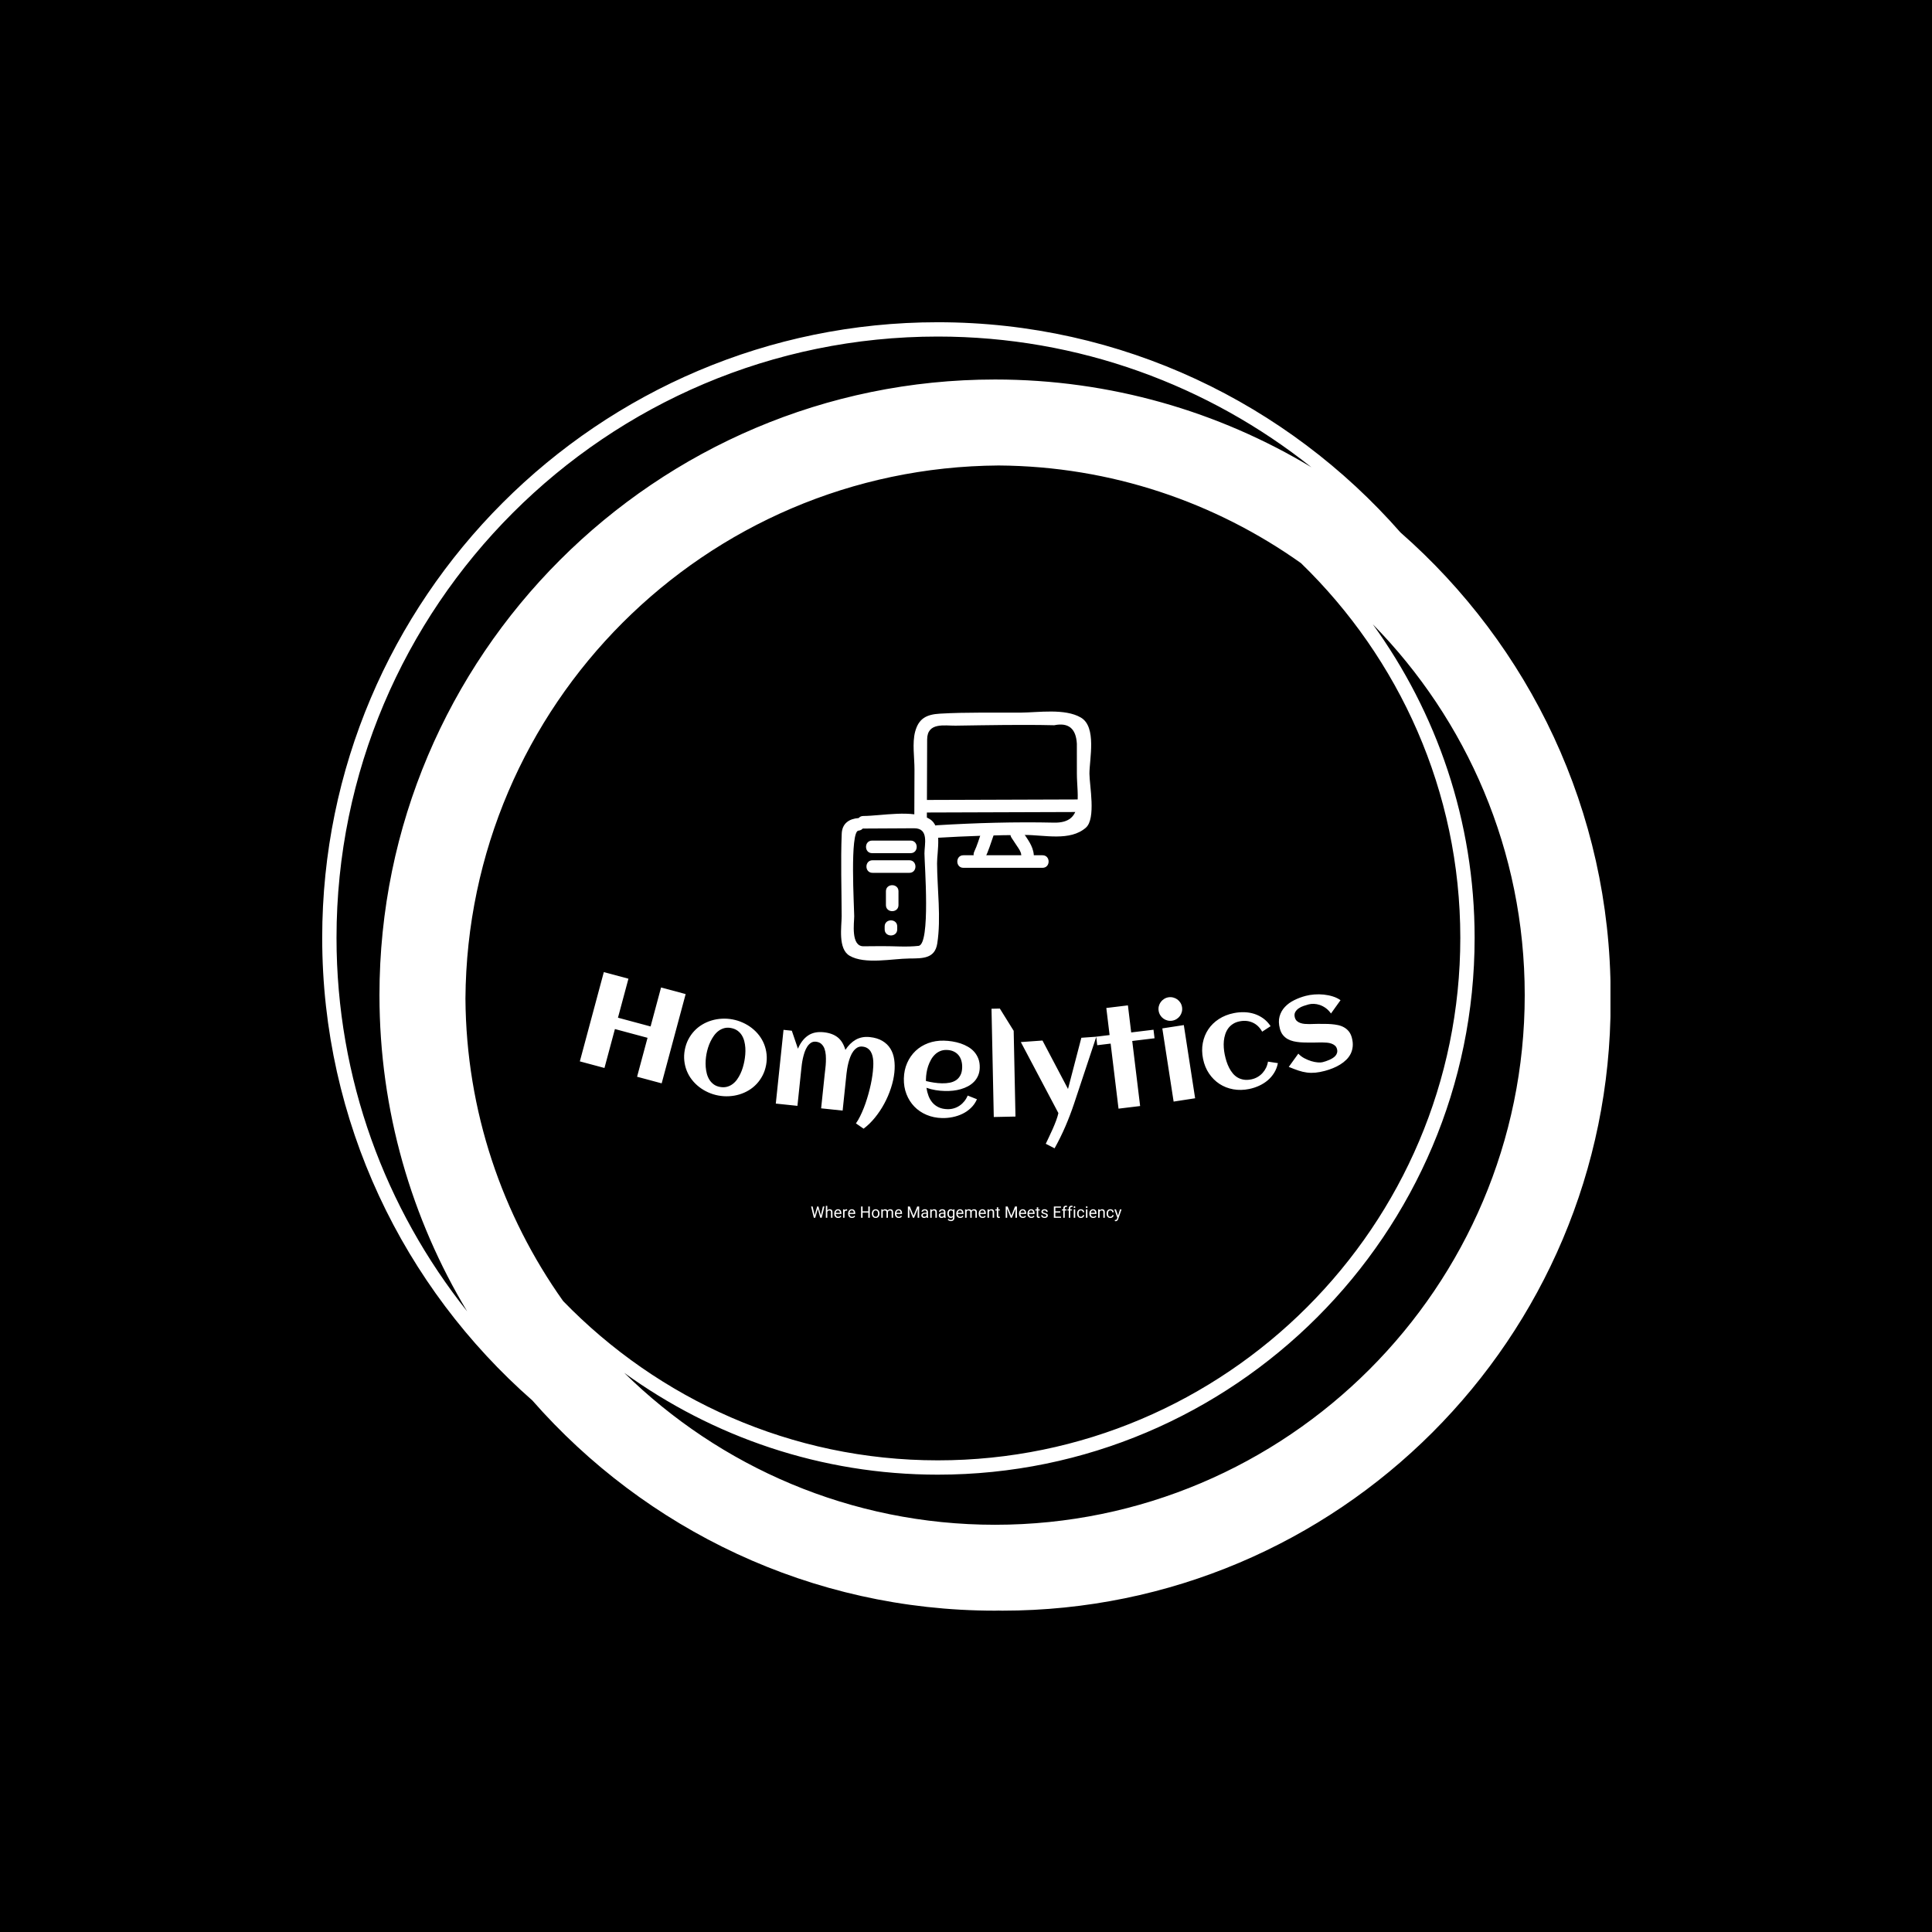 <svg xmlns="http://www.w3.org/2000/svg" version="1.1" xmlns:xlink="http://www.w3.org/1999/xlink" xmlns:svgjs="http://svgjs.dev/svgjs" width="1500" height="1500" viewBox="0 0 1500 1500"><rect width="1500" height="1500" fill="#000000"></rect><g transform="matrix(0.667,0,0,0.667,250.001,187.667)"><svg viewBox="0 0 320 360" data-background-color="#d498ca" preserveAspectRatio="xMidYMid meet" height="1687" width="1500" xmlns="http://www.w3.org/2000/svg" xmlns:xlink="http://www.w3.org/1999/xlink"><g id="tight-bounds" transform="matrix(1,0,0,1,-0,0)"><svg viewBox="0 0 320 360" height="360" width="320"><g><svg></svg></g><g><svg viewBox="0 0 320 360" height="360" width="320"><g><path transform="translate(-17.778,2.222) scale(3.556,3.556)" d="M95 52c0-12.871-5.692-24.431-14.682-32.318-7.887-8.99-19.447-14.682-32.318-14.682-23.71 0-43 19.29-43 43 0 12.868 5.69 24.426 14.677 32.313 7.887 8.993 19.449 14.687 32.323 14.687 0.084 0 0.166-0.006 0.25-0.006 0.084 0 0.166 0.006 0.25 0.006 23.472 0 42.5-19.028 42.5-42.5 0-0.084-0.006-0.166-0.006-0.25 0-0.084 0.006-0.166 0.006-0.25zM21.828 73.371c-4.245-5.978-6.77-13.259-6.822-21.121 0.135-20.511 16.732-37.109 37.244-37.244 7.862 0.052 15.144 2.577 21.121 6.822 6.853 6.645 11.129 15.93 11.129 26.172 0 20.126-16.374 36.5-36.5 36.5-10.242 0-19.527-4.276-26.172-11.129zM6 48c0-23.159 18.841-42 42-42 9.858 0 18.926 3.422 26.1 9.13-6.463-3.888-14.024-6.13-22.1-6.13-23.71 0-43 19.29-43 43 0 8.074 2.241 15.633 6.127 22.095-5.706-7.172-9.127-16.239-9.127-26.095zM52 89c-10.08 0-19.227-4.055-25.905-10.615 6.174 4.469 13.743 7.115 21.905 7.115 20.678 0 37.5-16.822 37.5-37.5 0-8.162-2.646-15.731-7.115-21.905 6.56 6.678 10.615 15.825 10.615 25.905 0 20.402-16.598 37-37 37z" fill="#ffffff" fill-rule="nonzero" stroke="none" stroke-width="1" stroke-linecap="butt" stroke-linejoin="miter" stroke-miterlimit="10" stroke-dasharray="" stroke-dashoffset="0" font-family="none" font-weight="none" font-size="none" text-anchor="none" style="mix-blend-mode: normal" data-fill-palette-color="tertiary"></path></g><g transform="matrix(1,0,0,1,64,116.7)"><svg viewBox="0 0 192 126.601" height="126.601" width="192"><g><svg viewBox="0 0 192 126.601" height="126.601" width="192"><g transform="matrix(1,0,0,1,0,64.726)"><svg viewBox="0 0 192 61.875" height="61.875" width="192"><g id="textblocktransform"><svg viewBox="0 0 192 61.875" height="61.875" width="192" id="textblock"><g><svg viewBox="0 0 192 43.769" height="43.769" width="192"><g transform="matrix(1,0,0,1,0,0)"><svg width="192" viewBox="0.182 -19.175 292.016 66.569" height="43.769" data-palette-color="#f1008d"><path d="M13.433 2.339l-3.951 14.709-9.3-2.498 9.059-33.725 9.3 2.499-3.956 14.727 12.323 3.311 3.956-14.728 9.291 2.496-9.059 33.724-9.291-2.496 3.951-14.708zM70.543 15.957v0c-0.268 1.428-0.709 2.733-1.323 3.914-0.616 1.187-1.36 2.248-2.234 3.183-0.875 0.942-1.871 1.749-2.987 2.421-1.108 0.667-2.288 1.189-3.539 1.566-1.244 0.377-2.544 0.602-3.9 0.673-1.351 0.079-2.711-0.009-4.081-0.266v0c-1.363-0.255-2.66-0.664-3.891-1.227-1.225-0.555-2.35-1.234-3.372-2.036-1.03-0.803-1.94-1.717-2.733-2.74-0.797-1.031-1.433-2.144-1.908-3.338-0.476-1.188-0.786-2.45-0.928-3.786-0.143-1.336-0.083-2.708 0.181-4.117v0c0.265-1.415 0.706-2.72 1.323-3.913 0.617-1.193 1.362-2.258 2.236-3.193 0.875-0.942 1.871-1.749 2.987-2.422 1.108-0.667 2.288-1.189 3.538-1.565 1.244-0.377 2.538-0.603 3.881-0.677 1.351-0.079 2.708 0.009 4.071 0.264v0c1.37 0.257 2.67 0.666 3.901 1.229 1.239 0.558 2.369 1.237 3.392 2.04 1.03 0.803 1.94 1.717 2.733 2.739 0.797 1.031 1.433 2.144 1.907 3.339 0.476 1.188 0.786 2.45 0.929 3.786 0.143 1.336 0.082 2.711-0.183 4.126zM62.346 14.422v0c0.144-0.767 0.253-1.584 0.327-2.452 0.073-0.861 0.082-1.721 0.025-2.579-0.056-0.858-0.191-1.697-0.403-2.518-0.218-0.828-0.536-1.572-0.955-2.234-0.419-0.662-0.96-1.231-1.623-1.708-0.67-0.478-1.49-0.808-2.46-0.989v0c-0.917-0.172-1.766-0.151-2.545 0.062-0.787 0.219-1.5 0.567-2.139 1.044-0.64 0.484-1.211 1.072-1.714 1.765-0.497 0.7-0.934 1.436-1.309 2.206-0.376 0.777-0.692 1.576-0.947 2.397-0.248 0.815-0.44 1.589-0.578 2.323v0c-0.136 0.727-0.236 1.516-0.3 2.365-0.059 0.857-0.054 1.719 0.013 2.587 0.068 0.867 0.209 1.711 0.422 2.531 0.219 0.821 0.54 1.573 0.961 2.256 0.423 0.676 0.961 1.259 1.616 1.747 0.649 0.481 1.432 0.808 2.35 0.979v0c0.957 0.179 1.831 0.167 2.621-0.038 0.798-0.203 1.516-0.544 2.155-1.02 0.638-0.471 1.203-1.046 1.697-1.727 0.487-0.682 0.916-1.415 1.287-2.201 0.371-0.785 0.678-1.592 0.922-2.422 0.242-0.823 0.435-1.614 0.577-2.374zM119.007 18.762v0c-0.2 1.91-0.634 3.878-1.302 5.906-0.662 2.029-1.503 3.985-2.525 5.869-1.015 1.885-2.188 3.642-3.518 5.272-1.324 1.638-2.754 3.026-4.288 4.166v0l-2.888-1.991c0.558-0.786 1.085-1.683 1.579-2.691 0.494-1.001 0.964-2.064 1.41-3.19 0.439-1.12 0.842-2.281 1.209-3.483 0.373-1.194 0.706-2.389 0.999-3.586 0.299-1.195 0.549-2.359 0.748-3.491 0.199-1.132 0.351-2.199 0.456-3.2v0c0.059-0.564 0.106-1.175 0.142-1.835 0.036-0.667 0.039-1.333 0.008-2-0.037-0.668-0.13-1.314-0.279-1.939-0.142-0.625-0.371-1.195-0.686-1.711-0.309-0.508-0.72-0.933-1.234-1.276-0.508-0.335-1.14-0.542-1.895-0.62v0c-0.736-0.077-1.386 0.053-1.951 0.388-0.565 0.343-1.066 0.807-1.503 1.391-0.437 0.591-0.803 1.27-1.099 2.037-0.301 0.759-0.549 1.531-0.745 2.315-0.197 0.79-0.353 1.545-0.468 2.264-0.115 0.719-0.199 1.326-0.252 1.823v0l-1.462 13.964-8.126-0.851 1.36-12.979c0.059-0.564 0.137-1.242 0.233-2.037 0.103-0.794 0.17-1.628 0.202-2.502 0.037-0.868 0.025-1.74-0.037-2.619-0.069-0.879-0.23-1.673-0.485-2.383-0.261-0.711-0.651-1.308-1.17-1.792-0.519-0.483-1.203-0.77-2.051-0.858v0c-0.723-0.076-1.35 0.06-1.883 0.406-0.533 0.353-0.999 0.83-1.397 1.432-0.398 0.602-0.732 1.291-1 2.067-0.262 0.777-0.482 1.558-0.658 2.345-0.17 0.787-0.302 1.537-0.397 2.25-0.088 0.715-0.157 1.304-0.205 1.769v0l-1.463 13.963-8.175-0.856 2.918-27.858 3.133 0.329 2.314 6.798c0.912-2.177 2.16-3.819 3.744-4.927 1.591-1.114 3.59-1.544 5.997-1.292v0c2.175 0.228 3.931 0.868 5.269 1.919 1.331 1.051 2.302 2.631 2.912 4.739v0c0.556-0.833 1.157-1.575 1.801-2.224 0.65-0.642 1.35-1.179 2.1-1.611 0.755-0.424 1.571-0.724 2.447-0.9 0.883-0.176 1.839-0.21 2.866-0.102v0c1.896 0.199 3.481 0.68 4.755 1.444 1.281 0.758 2.289 1.728 3.024 2.91 0.741 1.184 1.225 2.548 1.451 4.094 0.228 1.539 0.249 3.187 0.065 4.944zM130.943 21.974v0c0.995 0.249 1.994 0.448 2.998 0.597 0.997 0.156 2.005 0.245 3.024 0.268v0c1.066 0.024 2.058-0.054 2.976-0.234 0.918-0.186 1.718-0.508 2.403-0.967 0.677-0.465 1.218-1.09 1.622-1.874 0.411-0.778 0.629-1.76 0.656-2.946v0c0.021-0.953-0.089-1.826-0.332-2.618-0.242-0.799-0.61-1.487-1.104-2.065-0.501-0.578-1.117-1.032-1.85-1.362-0.739-0.337-1.602-0.516-2.589-0.538v0c-0.92-0.021-1.75 0.131-2.491 0.455-0.747 0.323-1.404 0.765-1.97 1.326-0.573 0.561-1.064 1.217-1.474 1.968-0.417 0.751-0.764 1.537-1.043 2.357-0.272 0.821-0.474 1.65-0.606 2.487-0.132 0.837-0.206 1.629-0.223 2.376v0c-0.003 0.127-0.006 0.253-0.008 0.379-0.003 0.133 0.001 0.263 0.011 0.391zM151.262 16.896v0c-0.026 1.146-0.235 2.165-0.629 3.057-0.387 0.892-0.907 1.667-1.562 2.326-0.655 0.666-1.408 1.226-2.258 1.68-0.85 0.448-1.755 0.811-2.715 1.089-0.96 0.279-1.948 0.47-2.964 0.574-1.016 0.104-2 0.145-2.953 0.124v0c-1.206-0.027-2.398-0.137-3.574-0.329-1.183-0.193-2.343-0.489-3.481-0.888v0c0.156 1.07 0.417 2.09 0.782 3.058 0.365 0.968 0.863 1.82 1.493 2.554 0.63 0.734 1.414 1.322 2.352 1.763 0.937 0.441 2.052 0.676 3.345 0.705v0c0.86 0.019 1.679-0.093 2.458-0.336 0.779-0.236 1.497-0.583 2.154-1.042 0.657-0.452 1.239-0.996 1.746-1.631 0.508-0.635 0.924-1.346 1.248-2.133v0l3.51 1.389c-0.562 1.268-1.316 2.355-2.263 3.26-0.947 0.912-2.014 1.659-3.201 2.239-1.186 0.574-2.443 0.992-3.769 1.256-1.32 0.264-2.626 0.381-3.919 0.353v0c-2.133-0.048-4.098-0.452-5.894-1.212-1.797-0.76-3.334-1.802-4.612-3.124-1.277-1.322-2.269-2.888-2.975-4.697-0.706-1.81-1.036-3.781-0.989-5.914v0c0.048-2.139 0.465-4.097 1.252-5.873 0.787-1.776 1.847-3.296 3.183-4.56 1.335-1.264 2.917-2.235 4.746-2.915 1.829-0.679 3.81-0.995 5.942-0.948v0c1.033 0.023 2.088 0.12 3.165 0.291 1.083 0.171 2.131 0.424 3.144 0.76 1.006 0.336 1.957 0.767 2.851 1.294 0.895 0.52 1.671 1.154 2.328 1.903 0.65 0.748 1.164 1.613 1.543 2.595 0.372 0.975 0.544 2.086 0.516 3.332zM164.08 3.002l0.68 32.393-8.198 0.172-0.859-40.901 3.15-0.066zM189.647 5.632l5.656-0.402-8.408 25.3c-0.964 2.889-2.06 5.757-3.288 8.605-1.234 2.855-2.592 5.608-4.074 8.259v0l-3.33-1.708c0.354-0.76 0.769-1.635 1.247-2.625 0.484-0.99 0.956-2.013 1.416-3.068 0.46-1.049 0.881-2.084 1.263-3.107 0.381-1.03 0.663-1.962 0.844-2.797v0l-14.188-26.832 8.179-0.581 9.642 18.302zM208.869 6.844l2.981 24.579-8.16 0.99-2.981-24.58-5.063 0.614-0.391-3.226 5.063-0.614-1.241-10.225 8.161-0.99 1.24 10.225 8.428-1.022 0.391 3.226zM227.688-5.929v0c0.094 0.606 0.067 1.197-0.08 1.773-0.153 0.583-0.396 1.103-0.731 1.56-0.34 0.464-0.762 0.853-1.267 1.167-0.511 0.315-1.07 0.519-1.676 0.613v0c-0.606 0.094-1.194 0.066-1.763-0.082-0.569-0.148-1.086-0.392-1.55-0.732-0.463-0.333-0.852-0.755-1.167-1.267-0.314-0.505-0.518-1.06-0.611-1.666v0c-0.095-0.613-0.068-1.204 0.08-1.773 0.148-0.569 0.392-1.086 0.732-1.55 0.341-0.457 0.76-0.843 1.259-1.155 0.497-0.32 1.049-0.526 1.654-0.62v0c0.606-0.094 1.201-0.064 1.785 0.089 0.576 0.147 1.095 0.387 1.558 0.72 0.457 0.341 0.846 0.76 1.166 1.257 0.313 0.498 0.517 1.053 0.611 1.666zM228.359 0.838l4.27 27.652-8.124 1.255-4.27-27.652zM261.148 1.252v0l-3.189 2.08c-0.91-1.624-2.11-2.77-3.601-3.439-1.492-0.675-3.149-0.826-4.971-0.454v0c-0.98 0.2-1.82 0.535-2.52 1.005-0.708 0.464-1.298 1.024-1.77 1.678-0.464 0.66-0.826 1.387-1.085 2.182-0.26 0.795-0.434 1.623-0.524 2.485-0.083 0.861-0.092 1.733-0.026 2.618 0.065 0.885 0.18 1.732 0.346 2.542v0c0.177 0.869 0.403 1.738 0.675 2.608 0.278 0.862 0.615 1.678 1.01 2.447 0.395 0.77 0.855 1.469 1.378 2.097 0.523 0.628 1.128 1.144 1.816 1.547 0.682 0.405 1.455 0.676 2.32 0.813 0.858 0.138 1.81 0.1 2.855-0.114v0c0.843-0.172 1.617-0.463 2.322-0.873 0.714-0.404 1.34-0.903 1.879-1.496 0.54-0.587 0.991-1.247 1.351-1.98 0.36-0.734 0.605-1.518 0.733-2.355v0l3.751 0.571c-0.266 1.361-0.738 2.583-1.415 3.668-0.675 1.091-1.498 2.044-2.467 2.861-0.977 0.812-2.06 1.489-3.249 2.032-1.195 0.544-2.433 0.946-3.714 1.207v0c-2.077 0.424-4.076 0.465-5.997 0.123-1.914-0.344-3.648-1.021-5.201-2.03-1.547-1.011-2.865-2.317-3.954-3.918-1.089-1.601-1.847-3.447-2.274-5.537v0c-0.431-2.11-0.463-4.117-0.098-6.022 0.36-1.904 1.053-3.621 2.081-5.151 1.021-1.529 2.349-2.824 3.983-3.886 1.627-1.06 3.496-1.806 5.606-2.237v0c1.326-0.271 2.653-0.389 3.98-0.354 1.327 0.035 2.595 0.246 3.803 0.632 1.216 0.391 2.351 0.966 3.404 1.724 1.053 0.758 1.974 1.733 2.762 2.926zM291.832 5.583v0c0.316 1.185 0.427 2.287 0.333 3.306-0.096 1.012-0.35 1.936-0.762 2.77-0.417 0.843-0.97 1.601-1.659 2.274-0.688 0.68-1.459 1.283-2.313 1.808-0.852 0.531-1.77 0.993-2.755 1.387-0.983 0.4-1.974 0.734-2.973 1v0c-1.34 0.357-2.548 0.587-3.625 0.688-1.083 0.103-2.143 0.089-3.178-0.042-1.042-0.129-2.108-0.376-3.199-0.741-1.091-0.364-2.322-0.829-3.695-1.395v0l3.611-5.01c0.632 0.687 1.382 1.263 2.251 1.728 0.868 0.459 1.738 0.823 2.61 1.094 0.879 0.269 1.702 0.432 2.47 0.49 0.769 0.064 1.373 0.037 1.811-0.079v0c0.361-0.096 0.764-0.214 1.21-0.354 0.444-0.146 0.892-0.317 1.343-0.514 0.451-0.196 0.884-0.425 1.296-0.687 0.415-0.256 0.767-0.553 1.056-0.892 0.289-0.339 0.488-0.72 0.596-1.142 0.115-0.424 0.103-0.893-0.035-1.409v0c-0.141-0.528-0.4-0.956-0.777-1.283-0.384-0.325-0.834-0.578-1.351-0.758-0.517-0.179-1.082-0.294-1.696-0.344-0.615-0.057-1.23-0.086-1.845-0.087-0.608-0.003-1.196 0.005-1.763 0.025-0.559 0.025-1.05 0.035-1.472 0.03v0c-0.768-0.009-1.58-0.013-2.435-0.012-0.855 0.001-1.709-0.03-2.561-0.093-0.853-0.069-1.687-0.195-2.502-0.378-0.808-0.185-1.552-0.466-2.232-0.843-0.676-0.386-1.269-0.89-1.78-1.512-0.511-0.623-0.894-1.411-1.149-2.364v0c-0.467-1.752-0.511-3.31-0.129-4.675 0.381-1.364 1.047-2.553 1.998-3.565 0.949-1.019 2.112-1.871 3.49-2.556 1.37-0.683 2.806-1.225 4.306-1.625v0c1.031-0.275 2.144-0.458 3.341-0.55 1.197-0.092 2.391-0.076 3.584 0.048 1.186 0.125 2.325 0.36 3.416 0.703 1.1 0.348 2.064 0.819 2.892 1.412v0l-3.605 5.029c-0.591-0.843-1.253-1.529-1.988-2.057-0.733-0.522-1.482-0.912-2.247-1.17-0.764-0.252-1.512-0.39-2.243-0.416-0.736-0.018-1.391 0.05-1.964 0.203v0c-0.567 0.151-1.195 0.343-1.886 0.576-0.69 0.232-1.315 0.541-1.875 0.924-0.553 0.382-0.987 0.853-1.299 1.413-0.313 0.56-0.365 1.232-0.155 2.018v0c0.15 0.56 0.406 1.006 0.77 1.337 0.364 0.331 0.797 0.581 1.298 0.751 0.496 0.178 1.041 0.295 1.635 0.35 0.586 0.051 1.182 0.074 1.789 0.071 0.6-0.001 1.179-0.018 1.736-0.049 0.564-0.033 1.071-0.044 1.523-0.034v0c0.776 0.014 1.596 0.019 2.457 0.017 0.86-0.009 1.717 0.021 2.571 0.091 0.852 0.063 1.69 0.18 2.516 0.353 0.826 0.173 1.584 0.454 2.274 0.843 0.688 0.382 1.288 0.884 1.799 1.507 0.519 0.627 0.908 1.424 1.166 2.39z" opacity="1" transform="matrix(1,0,0,1,0,0)" fill="#ffffff" class="wordmark-text-0" data-fill-palette-color="primary" id="text-0"></path></svg></g></svg></g><g transform="matrix(1,0,0,1,57.437,58.023)"><svg viewBox="0 0 77.126 3.851" height="3.851" width="77.126"><g transform="matrix(1,0,0,1,0,0)"><svg width="77.126" viewBox="1.49 -38.01 974.76 48.68" height="3.851" data-palette-color="#c53683"><path d="M13.48-10.72L20.51-35.55 23.97-35.55 21.97-25.95 14.4 0 10.96 0 13.48-10.72ZM6.23-35.55L11.82-11.18 13.48 0 10.08 0 1.49-35.55 6.23-35.55ZM33.06-11.21L38.53-35.55 43.29-35.55 34.69 0 31.3 0 33.06-11.21ZM24.49-35.55L31.32-10.72 33.81 0 30.37 0 23.07-25.95 21.09-35.55 24.49-35.55ZM52.34-37.5L52.34 0 47.78 0 47.78-37.5 52.34-37.5ZM51.27-14.23L49.36-14.31Q49.41-17.92 50.75-20.76 52.1-23.61 54.5-25.26 56.91-26.9 60.1-26.9L60.1-26.9Q62.72-26.9 64.61-25.94 66.5-24.98 67.54-22.88 68.58-20.78 68.58-17.31L68.58-17.31 68.58 0 64.01 0 64.01-17.36Q64.01-19.43 63.41-20.7 62.81-21.97 61.64-22.55 60.47-23.12 58.76-23.12L58.76-23.12Q57.08-23.12 55.71-22.41 54.34-21.7 53.34-20.46 52.34-19.21 51.8-17.61 51.27-16.02 51.27-14.23L51.27-14.23ZM86.3 0.49L86.3 0.49Q82.61 0.49 79.89-1.16 77.17-2.81 75.67-5.69 74.16-8.57 74.16-12.28L74.16-12.28 74.16-13.33Q74.16-17.63 75.81-20.67 77.46-23.71 80.11-25.31 82.76-26.9 85.71-26.9L85.71-26.9Q89.52-26.9 91.93-25.21 94.33-23.51 95.47-20.59 96.6-17.68 96.6-13.99L96.6-13.99 96.6-11.96 76.87-11.96 76.87-15.63 92.04-15.63 92.04-15.97Q91.94-17.72 91.33-19.4 90.72-21.07 89.37-22.16 88.03-23.24 85.71-23.24L85.71-23.24Q83.66-23.24 82.09-22.08 80.51-20.92 79.62-18.71 78.73-16.5 78.73-13.33L78.73-13.33 78.73-12.28Q78.73-9.77 79.66-7.7 80.59-5.64 82.34-4.41 84.1-3.17 86.54-3.17L86.54-3.17Q88.94-3.17 90.6-4.15 92.26-5.13 93.5-6.76L93.5-6.76 96.26-4.61Q94.99-2.66 92.61-1.09 90.23 0.49 86.3 0.49ZM106.41-22.27L106.41 0 101.85 0 101.85-26.42 106.29-26.42 106.41-22.27ZM114.64-26.56L114.64-22.39Q114.06-22.51 113.55-22.55 113.05-22.58 112.42-22.58L112.42-22.58Q110.34-22.58 108.92-21.73 107.49-20.87 106.71-19.37 105.93-17.87 105.73-15.94L105.73-15.94 104.44-15.21Q104.44-18.41 105.29-21.06 106.14-23.71 107.96-25.31 109.78-26.9 112.64-26.9L112.64-26.9Q113.1-26.9 113.75-26.79 114.4-26.68 114.64-26.56L114.64-26.56ZM129.78 0.49L129.78 0.49Q126.09 0.49 123.37-1.16 120.64-2.81 119.14-5.69 117.64-8.57 117.64-12.28L117.64-12.28 117.64-13.33Q117.64-17.63 119.29-20.67 120.94-23.71 123.59-25.31 126.24-26.9 129.19-26.9L129.19-26.9Q133-26.9 135.4-25.21 137.81-23.51 138.94-20.59 140.08-17.68 140.08-13.99L140.08-13.99 140.08-11.96 120.35-11.96 120.35-15.63 135.51-15.63 135.51-15.97Q135.41-17.72 134.8-19.4 134.19-21.07 132.85-22.16 131.51-23.24 129.19-23.24L129.19-23.24Q127.14-23.24 125.56-22.08 123.99-20.92 123.1-18.71 122.21-16.5 122.21-13.33L122.21-13.33 122.21-12.28Q122.21-9.77 123.13-7.7 124.06-5.64 125.82-4.41 127.58-3.17 130.02-3.17L130.02-3.17Q132.41-3.17 134.07-4.15 135.73-5.13 136.98-6.76L136.98-6.76 139.74-4.61Q138.47-2.66 136.09-1.09 133.71 0.49 129.78 0.49ZM181.63-20.26L181.63-16.46 162.44-16.46 162.44-20.26 181.63-20.26ZM163.17-35.55L163.17 0 158.43 0 158.43-35.55 163.17-35.55ZM185.78-35.55L185.78 0 181.04 0 181.04-35.55 185.78-35.55ZM192.22-12.92L192.22-13.48Q192.22-17.31 193.68-20.34 195.15-23.36 197.83-25.13 200.52-26.9 204.21-26.9L204.21-26.9Q207.94-26.9 210.65-25.13 213.36-23.36 214.81-20.34 216.27-17.31 216.27-13.48L216.27-13.48 216.27-12.92Q216.27-9.11 214.81-6.07 213.36-3.03 210.66-1.27 207.97 0.49 204.25 0.49L204.25 0.49Q200.54 0.49 197.85-1.27 195.15-3.03 193.68-6.07 192.22-9.11 192.22-12.92L192.22-12.92ZM196.78-13.48L196.78-12.92Q196.78-10.3 197.61-8.08 198.44-5.86 200.09-4.52 201.74-3.17 204.25-3.17L204.25-3.17Q206.75-3.17 208.39-4.52 210.04-5.86 210.87-8.08 211.7-10.3 211.7-12.92L211.7-12.92 211.7-13.48Q211.7-16.09 210.87-18.31 210.04-20.53 208.38-21.89 206.72-23.24 204.21-23.24L204.21-23.24Q201.74-23.24 200.08-21.89 198.42-20.53 197.6-18.31 196.78-16.09 196.78-13.48L196.78-13.48ZM226.47-21.17L226.47 0 221.9 0 221.9-26.42 226.23-26.42 226.47-21.17ZM225.54-14.23L223.42-14.31Q223.44-17.92 224.65-20.76 225.86-23.61 228.24-25.26 230.62-26.9 234.16-26.9L234.16-26.9Q237.87-26.9 240.29-24.73 242.7-22.56 242.7-17.6L242.7-17.6 242.7 0 238.14 0 238.14-17.38Q238.14-19.46 237.44-20.72 236.75-21.97 235.48-22.55 234.21-23.12 232.5-23.12L232.5-23.12Q230.52-23.12 229.19-22.41 227.86-21.7 227.06-20.46 226.25-19.21 225.9-17.61 225.54-16.02 225.54-14.23L225.54-14.23ZM242.66-16.72L239.6-15.8Q239.63-18.68 240.84-21.22 242.05-23.75 244.39-25.33 246.73-26.9 250.1-26.9L250.1-26.9Q252.93-26.9 254.91-25.9 256.89-24.9 257.91-22.8 258.94-20.7 258.94-17.36L258.94-17.36 258.94 0 254.37 0 254.37-17.41Q254.37-19.63 253.68-20.87 252.98-22.12 251.73-22.62 250.47-23.12 248.76-23.12L248.76-23.12Q247.27-23.12 246.13-22.61 245-22.09 244.23-21.2 243.46-20.31 243.06-19.17 242.66-18.02 242.66-16.72L242.66-16.72ZM276.74 0.49L276.74 0.49Q273.05 0.49 270.33-1.16 267.6-2.81 266.1-5.69 264.6-8.57 264.6-12.28L264.6-12.28 264.6-13.33Q264.6-17.63 266.25-20.67 267.9-23.71 270.55-25.31 273.2-26.9 276.15-26.9L276.15-26.9Q279.96-26.9 282.36-25.21 284.77-23.51 285.9-20.59 287.04-17.68 287.04-13.99L287.04-13.99 287.04-11.96 267.31-11.96 267.31-15.63 282.47-15.63 282.47-15.97Q282.37-17.72 281.76-19.4 281.15-21.07 279.81-22.16 278.47-23.24 276.15-23.24L276.15-23.24Q274.1-23.24 272.52-22.08 270.95-20.92 270.06-18.71 269.17-16.5 269.17-13.33L269.17-13.33 269.17-12.28Q269.17-9.77 270.09-7.7 271.02-5.64 272.78-4.41 274.54-3.17 276.98-3.17L276.98-3.17Q279.37-3.17 281.03-4.15 282.69-5.13 283.94-6.76L283.94-6.76 286.7-4.61Q285.43-2.66 283.05-1.09 280.67 0.49 276.74 0.49ZM306.88-35.55L311.5-35.55 323.09-6.49 334.69-35.55 339.3-35.55 324.87 0 321.29 0 306.88-35.55ZM305.39-35.55L309.45-35.55 310.1-13.89 310.1 0 305.39 0 305.39-35.55ZM336.74-35.55L340.79-35.55 340.79 0 336.08 0 336.08-13.89 336.74-35.55ZM363.93-4.52L363.93-18.12Q363.93-20.48 362.53-21.89 361.13-23.29 358.39-23.29L358.39-23.29Q356.71-23.29 355.43-22.71 354.14-22.12 353.44-21.17 352.73-20.21 352.73-19.09L352.73-19.09 348.16-19.09Q348.16-21 349.46-22.79 350.75-24.58 353.11-25.74 355.46-26.9 358.66-26.9L358.66-26.9Q361.54-26.9 363.76-25.93 365.99-24.95 367.24-22.99 368.5-21.02 368.5-18.07L368.5-18.07 368.5-5.76Q368.5-4.44 368.73-2.95 368.96-1.46 369.43-0.39L369.43-0.39 369.43 0 364.67 0Q364.33-0.78 364.13-2.09 363.93-3.39 363.93-4.52L363.93-4.52ZM364.72-16.02L364.76-12.84 360.22-12.84Q356.37-12.84 354.27-11.62 352.17-10.4 352.17-7.96L352.17-7.96Q352.17-6.05 353.45-4.74 354.73-3.42 357.2-3.42L357.2-3.42Q359.27-3.42 360.86-4.3 362.45-5.18 363.37-6.47 364.3-7.76 364.37-8.96L364.37-8.96 366.33-6.79Q366.16-5.76 365.4-4.52 364.64-3.27 363.39-2.14 362.13-1 360.41-0.26 358.69 0.49 356.54 0.49L356.54 0.49Q353.85 0.49 351.84-0.55 349.82-1.59 348.71-3.37 347.6-5.15 347.6-7.32L347.6-7.32Q347.6-11.6 350.82-13.81 354.05-16.02 359.49-16.02L359.49-16.02 364.72-16.02ZM380.14-20.78L380.14 0 375.58 0 375.58-26.42 379.9-26.42 380.14-20.78ZM379.07-14.23L377.16-14.31Q377.21-17.92 378.56-20.76 379.9-23.61 382.3-25.26 384.71-26.9 387.91-26.9L387.91-26.9Q390.52-26.9 392.41-25.94 394.3-24.98 395.34-22.88 396.38-20.78 396.38-17.31L396.38-17.31 396.38 0 391.81 0 391.81-17.36Q391.81-19.43 391.22-20.7 390.62-21.97 389.45-22.55 388.27-23.12 386.56-23.12L386.56-23.12Q384.88-23.12 383.51-22.41 382.15-21.7 381.14-20.46 380.14-19.21 379.61-17.61 379.07-16.02 379.07-14.23L379.07-14.23ZM418.76-4.52L418.76-18.12Q418.76-20.48 417.36-21.89 415.96-23.29 413.22-23.29L413.22-23.29Q411.54-23.29 410.26-22.71 408.97-22.12 408.27-21.17 407.56-20.21 407.56-19.09L407.56-19.09 402.99-19.09Q402.99-21 404.29-22.79 405.58-24.58 407.94-25.74 410.29-26.9 413.49-26.9L413.49-26.9Q416.37-26.9 418.59-25.93 420.81-24.95 422.07-22.99 423.33-21.02 423.33-18.07L423.33-18.07 423.33-5.76Q423.33-4.44 423.56-2.95 423.79-1.46 424.26-0.39L424.26-0.39 424.26 0 419.5 0Q419.15-0.78 418.96-2.09 418.76-3.39 418.76-4.52L418.76-4.52ZM419.55-16.02L419.59-12.84 415.05-12.84Q411.2-12.84 409.1-11.62 407-10.4 407-7.96L407-7.96Q407-6.05 408.28-4.74 409.56-3.42 412.03-3.42L412.03-3.42Q414.1-3.42 415.69-4.3 417.27-5.18 418.2-6.47 419.13-7.76 419.2-8.96L419.2-8.96 421.16-6.79Q420.99-5.76 420.23-4.52 419.47-3.27 418.21-2.14 416.96-1 415.24-0.26 413.51 0.49 411.37 0.49L411.37 0.49Q408.68 0.49 406.67-0.55 404.65-1.59 403.54-3.37 402.43-5.15 402.43-7.32L402.43-7.32Q402.43-11.6 405.65-13.81 408.88-16.02 414.32-16.02L414.32-16.02 419.55-16.02ZM447.52-26.42L451.67-26.42 451.67-0.56Q451.67 2.93 450.24 5.4 448.82 7.86 446.29 9.14 443.76 10.42 440.47 10.42L440.47 10.42Q439.1 10.42 437.25 10 435.41 9.57 433.64 8.56 431.87 7.54 430.68 5.83L430.68 5.83 433.04 3.17Q434.7 5.18 436.52 5.97 438.34 6.76 440.12 6.76L440.12 6.76Q443.32 6.76 445.21 4.94 447.11 3.13 447.11-0.34L447.11-0.34 447.11-20.61 447.52-26.42ZM429.33-12.92L429.33-13.43Q429.33-17.46 430.6-20.5 431.87-23.54 434.22-25.22 436.56-26.9 439.78-26.9L439.78-26.9Q442.27-26.9 444.14-26.04 446.01-25.17 447.31-23.54 448.62-21.9 449.39-19.58 450.16-17.26 450.45-14.36L450.45-14.36 450.45-11.99Q450.08-8.15 448.83-5.36 447.57-2.56 445.32-1.04 443.08 0.49 439.73 0.49L439.73 0.49Q436.56 0.49 434.23-1.26 431.9-3 430.61-6.03 429.33-9.06 429.33-12.92L429.33-12.92ZM433.9-13.43L433.9-12.92Q433.9-10.28 434.62-8.11 435.34-5.93 436.88-4.63 438.41-3.32 440.86-3.32L440.86-3.32Q443.1-3.32 444.54-4.27 445.98-5.22 446.86-6.79 447.74-8.35 448.23-10.18L448.23-10.18 448.23-16.11Q447.94-17.46 447.4-18.71 446.86-19.97 445.98-20.96 445.1-21.95 443.85-22.53 442.59-23.12 440.9-23.12L440.9-23.12Q438.44-23.12 436.89-21.8 435.34-20.48 434.62-18.27 433.9-16.06 433.9-13.43L433.9-13.43ZM469.47 0.49L469.47 0.49Q465.78 0.49 463.06-1.16 460.34-2.81 458.83-5.69 457.33-8.57 457.33-12.28L457.33-12.28 457.33-13.33Q457.33-17.63 458.98-20.67 460.63-23.71 463.28-25.31 465.93-26.9 468.88-26.9L468.88-26.9Q472.69-26.9 475.09-25.21 477.5-23.51 478.63-20.59 479.77-17.68 479.77-13.99L479.77-13.99 479.77-11.96 460.04-11.96 460.04-15.63 475.2-15.63 475.2-15.97Q475.11-17.72 474.5-19.4 473.89-21.07 472.54-22.16 471.2-23.24 468.88-23.24L468.88-23.24Q466.83-23.24 465.26-22.08 463.68-20.92 462.79-18.71 461.9-16.5 461.9-13.33L461.9-13.33 461.9-12.28Q461.9-9.77 462.83-7.7 463.75-5.64 465.51-4.41 467.27-3.17 469.71-3.17L469.71-3.17Q472.1-3.17 473.76-4.15 475.42-5.13 476.67-6.76L476.67-6.76 479.43-4.61Q478.16-2.66 475.78-1.09 473.4 0.49 469.47 0.49ZM489.56-21.17L489.56 0 484.99 0 484.99-26.42 489.31-26.42 489.56-21.17ZM488.63-14.23L486.51-14.31Q486.53-17.92 487.74-20.76 488.95-23.61 491.33-25.26 493.71-26.9 497.25-26.9L497.25-26.9Q500.96-26.9 503.38-24.73 505.79-22.56 505.79-17.6L505.79-17.6 505.79 0 501.23 0 501.23-17.38Q501.23-19.46 500.53-20.72 499.84-21.97 498.57-22.55 497.3-23.12 495.59-23.12L495.59-23.12Q493.61-23.12 492.28-22.41 490.95-21.7 490.14-20.46 489.34-19.21 488.98-17.61 488.63-16.02 488.63-14.23L488.63-14.23ZM505.74-16.72L502.69-15.8Q502.72-18.68 503.92-21.22 505.13-23.75 507.48-25.33 509.82-26.9 513.19-26.9L513.19-26.9Q516.02-26.9 518-25.9 519.98-24.9 521-22.8 522.03-20.7 522.03-17.36L522.03-17.36 522.03 0 517.46 0 517.46-17.41Q517.46-19.63 516.77-20.87 516.07-22.12 514.81-22.62 513.56-23.12 511.85-23.12L511.85-23.12Q510.36-23.12 509.22-22.61 508.09-22.09 507.32-21.2 506.55-20.31 506.15-19.17 505.74-18.02 505.74-16.72L505.74-16.72ZM539.82 0.49L539.82 0.49Q536.14 0.49 533.41-1.16 530.69-2.81 529.19-5.69 527.69-8.57 527.69-12.28L527.69-12.28 527.69-13.33Q527.69-17.63 529.34-20.67 530.99-23.71 533.63-25.31 536.28-26.9 539.24-26.9L539.24-26.9Q543.05-26.9 545.45-25.21 547.86-23.51 548.99-20.59 550.13-17.68 550.13-13.99L550.13-13.99 550.13-11.96 530.4-11.96 530.4-15.63 545.56-15.63 545.56-15.97Q545.46-17.72 544.85-19.4 544.24-21.07 542.9-22.16 541.56-23.24 539.24-23.24L539.24-23.24Q537.19-23.24 535.61-22.08 534.04-20.92 533.15-18.71 532.25-16.5 532.25-13.33L532.25-13.33 532.25-12.28Q532.25-9.77 533.18-7.7 534.11-5.64 535.87-4.41 537.63-3.17 540.07-3.17L540.07-3.17Q542.46-3.17 544.12-4.15 545.78-5.13 547.03-6.76L547.03-6.76 549.78-4.61Q548.51-2.66 546.13-1.09 543.75 0.49 539.82 0.49ZM559.94-20.78L559.94 0 555.37 0 555.37-26.42 559.69-26.42 559.94-20.78ZM558.86-14.23L556.96-14.31Q557.01-17.92 558.35-20.76 559.69-23.61 562.1-25.26 564.5-26.9 567.7-26.9L567.7-26.9Q570.31-26.9 572.21-25.94 574.1-24.98 575.14-22.88 576.17-20.78 576.17-17.31L576.17-17.31 576.17 0 571.61 0 571.61-17.36Q571.61-19.43 571.01-20.7 570.41-21.97 569.24-22.55 568.07-23.12 566.36-23.12L566.36-23.12Q564.67-23.12 563.31-22.41 561.94-21.7 560.94-20.46 559.94-19.21 559.4-17.61 558.86-16.02 558.86-14.23L558.86-14.23ZM594.09-26.42L594.09-22.97 579.78-22.97 579.78-26.42 594.09-26.42ZM584.59-32.84L589.16-32.84 589.16-6.54Q589.16-5.18 589.57-4.49 589.99-3.81 590.65-3.59 591.31-3.37 592.06-3.37L592.06-3.37Q592.63-3.37 593.25-3.47 593.87-3.56 594.16-3.64L594.16-3.64 594.19 0Q593.65 0.17 592.78 0.33 591.92 0.49 590.7 0.49L590.7 0.49Q589.04 0.49 587.65-0.17 586.25-0.83 585.42-2.38 584.59-3.93 584.59-6.57L584.59-6.57 584.59-32.84ZM613.93-35.55L618.55-35.55 630.15-6.49 641.74-35.55 646.36-35.55 631.93 0 628.34 0 613.93-35.55ZM612.44-35.55L616.5-35.55 617.16-13.89 617.16 0 612.44 0 612.44-35.55ZM643.79-35.55L647.85-35.55 647.85 0 643.13 0 643.13-13.89 643.79-35.55ZM666.4 0.49L666.4 0.49Q662.71 0.49 659.99-1.16 657.27-2.81 655.77-5.69 654.26-8.57 654.26-12.28L654.26-12.28 654.26-13.33Q654.26-17.63 655.91-20.67 657.56-23.71 660.21-25.31 662.86-26.9 665.81-26.9L665.81-26.9Q669.62-26.9 672.03-25.21 674.43-23.51 675.57-20.59 676.7-17.68 676.7-13.99L676.7-13.99 676.7-11.96 656.97-11.96 656.97-15.63 672.13-15.63 672.13-15.97Q672.04-17.72 671.43-19.4 670.82-21.07 669.47-22.16 668.13-23.24 665.81-23.24L665.81-23.24Q663.76-23.24 662.19-22.08 660.61-20.92 659.72-18.71 658.83-16.5 658.83-13.33L658.83-13.33 658.83-12.28Q658.83-9.77 659.76-7.7 660.68-5.64 662.44-4.41 664.2-3.17 666.64-3.17L666.64-3.17Q669.03-3.17 670.69-4.15 672.35-5.13 673.6-6.76L673.6-6.76 676.36-4.61Q675.09-2.66 672.71-1.09 670.33 0.49 666.4 0.49ZM692.93 0.49L692.93 0.49Q689.25 0.49 686.52-1.16 683.8-2.81 682.3-5.69 680.8-8.57 680.8-12.28L680.8-12.28 680.8-13.33Q680.8-17.63 682.45-20.67 684.1-23.71 686.74-25.31 689.39-26.9 692.35-26.9L692.35-26.9Q696.16-26.9 698.56-25.21 700.97-23.51 702.1-20.59 703.24-17.68 703.24-13.99L703.24-13.99 703.24-11.96 683.51-11.96 683.51-15.63 698.67-15.63 698.67-15.97Q698.57-17.72 697.96-19.4 697.35-21.07 696.01-22.16 694.67-23.24 692.35-23.24L692.35-23.24Q690.3-23.24 688.72-22.08 687.15-20.92 686.26-18.71 685.36-16.5 685.36-13.33L685.36-13.33 685.36-12.28Q685.36-9.77 686.29-7.7 687.22-5.64 688.98-4.41 690.74-3.17 693.18-3.17L693.18-3.17Q695.57-3.17 697.23-4.15 698.89-5.13 700.14-6.76L700.14-6.76 702.89-4.61Q701.62-2.66 699.24-1.09 696.86 0.49 692.93 0.49ZM719.59-26.42L719.59-22.97 705.28-22.97 705.28-26.42 719.59-26.42ZM710.09-32.84L714.66-32.84 714.66-6.54Q714.66-5.18 715.07-4.49 715.49-3.81 716.15-3.59 716.81-3.37 717.56-3.37L717.56-3.37Q718.13-3.37 718.75-3.47 719.37-3.56 719.66-3.64L719.66-3.64 719.69 0Q719.15 0.17 718.28 0.33 717.42 0.49 716.2 0.49L716.2 0.49Q714.54 0.49 713.15-0.17 711.75-0.83 710.92-2.38 710.09-3.93 710.09-6.57L710.09-6.57 710.09-32.84ZM740.22-7.01L740.22-7.01Q740.22-7.98 739.79-8.83 739.36-9.67 738.07-10.36 736.78-11.06 734.16-11.6L734.16-11.6Q731.23-12.21 729.1-13.15 726.96-14.09 725.8-15.55 724.64-17.02 724.64-19.19L724.64-19.19Q724.64-21.29 725.85-23.03 727.06-24.78 729.27-25.84 731.48-26.9 734.43-26.9L734.43-26.9Q737.61-26.9 739.86-25.79 742.12-24.68 743.32-22.81 744.52-20.95 744.52-18.68L744.52-18.68 739.95-18.68Q739.95-20.31 738.52-21.78 737.09-23.24 734.43-23.24L734.43-23.24Q732.58-23.24 731.42-22.67 730.26-22.09 729.73-21.2 729.21-20.31 729.21-19.34L729.21-19.34Q729.21-18.36 729.7-17.64 730.18-16.92 731.49-16.36 732.8-15.8 735.29-15.23L735.29-15.23Q738.53-14.5 740.63-13.48 742.73-12.45 743.76-10.96 744.78-9.47 744.78-7.32L744.78-7.32Q744.78-5.03 743.51-3.26 742.24-1.49 739.95-0.5 737.65 0.49 734.55 0.49L734.55 0.49Q731.06 0.49 728.65-0.76 726.23-2 724.98-3.97 723.74-5.93 723.74-8.13L723.74-8.13 728.3-8.13Q728.43-6.27 729.39-5.19 730.35-4.1 731.76-3.64 733.16-3.17 734.55-3.17L734.55-3.17Q736.41-3.17 737.67-3.67 738.92-4.17 739.57-5.04 740.22-5.91 740.22-7.01ZM786.33-3.81L786.33 0 767.56 0 767.56-3.81 786.33-3.81ZM768.48-35.55L768.48 0 763.75 0 763.75-35.55 768.48-35.55ZM783.84-20.26L783.84-16.46 767.56-16.46 767.56-20.26 783.84-20.26ZM786.09-35.55L786.09-31.71 767.56-31.71 767.56-35.55 786.09-35.55ZM797.8 0L793.24 0 793.24-29.22Q793.24-33.47 795.57-35.74 797.9-38.01 801.95-38.01L801.95-38.01Q802.74-38.01 803.52-37.92 804.3-37.82 805.05-37.62L805.05-37.62 804.81-33.98Q804.3-34.08 803.65-34.13 803-34.18 802.37-34.18L802.37-34.18Q800.22-34.18 799.01-32.9 797.8-31.62 797.8-29.22L797.8-29.22 797.8 0ZM803.42-26.42L803.42-22.97 789.09-22.97 789.09-26.42 803.42-26.42ZM815.18 0L810.62 0 810.62-29.22Q810.62-33.47 812.95-35.74 815.28-38.01 819.33-38.01L819.33-38.01Q820.12-38.01 820.9-37.92 821.68-37.82 822.43-37.62L822.43-37.62 822.19-33.98Q821.68-34.08 821.03-34.13 820.38-34.18 819.75-34.18L819.75-34.18Q817.6-34.18 816.39-32.9 815.18-31.62 815.18-29.22L815.18-29.22 815.18 0ZM820.8-26.42L820.8-22.97 806.47-22.97 806.47-26.42 820.8-26.42ZM830.73-26.42L830.73 0 826.17 0 826.17-26.42 830.73-26.42ZM825.83-33.45L825.83-33.45Q825.83-34.52 826.5-35.28 827.17-36.04 828.49-36.04L828.49-36.04Q829.81-36.04 830.5-35.28 831.2-34.52 831.2-33.45L831.2-33.45Q831.2-32.4 830.5-31.65 829.81-30.91 828.49-30.91L828.49-30.91Q827.17-30.91 826.5-31.65 825.83-32.4 825.83-33.45ZM848.53-3.17L848.53-3.17Q850.14-3.17 851.51-3.85 852.87-4.52 853.75-5.69 854.63-6.86 854.75-8.35L854.75-8.35 859.08-8.35Q858.95-6.01 857.49-3.99 856.02-1.98 853.68-0.74 851.34 0.49 848.53 0.49L848.53 0.49Q844.55 0.49 841.94-1.33 839.32-3.15 838.04-6.15 836.76-9.16 836.76-12.7L836.76-12.7 836.76-13.72Q836.76-17.29 838.05-20.28 839.35-23.27 841.96-25.09 844.57-26.9 848.53-26.9L848.53-26.9Q851.63-26.9 853.96-25.65 856.29-24.39 857.62-22.23 858.95-20.07 859.08-17.33L859.08-17.33 854.75-17.33Q854.63-18.97 853.84-20.31 853.04-21.66 851.69-22.45 850.34-23.24 848.53-23.24L848.53-23.24Q845.77-23.24 844.19-21.83 842.62-20.41 841.97-18.23 841.33-16.04 841.33-13.72L841.33-13.72 841.33-12.7Q841.33-10.38 841.96-8.18 842.6-5.98 844.17-4.58 845.75-3.17 848.53-3.17ZM869.08-26.42L869.08 0 864.52 0 864.52-26.42 869.08-26.42ZM864.18-33.45L864.18-33.45Q864.18-34.52 864.85-35.28 865.52-36.04 866.84-36.04L866.84-36.04Q868.15-36.04 868.85-35.28 869.55-34.52 869.55-33.45L869.55-33.45Q869.55-32.4 868.85-31.65 868.15-30.91 866.84-30.91L866.84-30.91Q865.52-30.91 864.85-31.65 864.18-32.4 864.18-33.45ZM887.27 0.49L887.27 0.49Q883.58 0.49 880.86-1.16 878.14-2.81 876.64-5.69 875.13-8.57 875.13-12.28L875.13-12.28 875.13-13.33Q875.13-17.63 876.78-20.67 878.43-23.71 881.08-25.31 883.73-26.9 886.68-26.9L886.68-26.9Q890.49-26.9 892.9-25.21 895.3-23.51 896.44-20.59 897.57-17.68 897.57-13.99L897.57-13.99 897.57-11.96 877.84-11.96 877.84-15.63 893.01-15.63 893.01-15.97Q892.91-17.72 892.3-19.4 891.69-21.07 890.34-22.16 889-23.24 886.68-23.24L886.68-23.24Q884.63-23.24 883.06-22.08 881.48-20.92 880.59-18.71 879.7-16.5 879.7-13.33L879.7-13.33 879.7-12.28Q879.7-9.77 880.63-7.7 881.56-5.64 883.31-4.41 885.07-3.17 887.51-3.17L887.51-3.17Q889.91-3.17 891.57-4.15 893.23-5.13 894.47-6.76L894.47-6.76 897.23-4.61Q895.96-2.66 893.58-1.09 891.2 0.49 887.27 0.49ZM907.38-20.78L907.38 0 902.82 0 902.82-26.42 907.14-26.42 907.38-20.78ZM906.31-14.23L904.4-14.31Q904.45-17.92 905.8-20.76 907.14-23.61 909.54-25.26 911.95-26.9 915.15-26.9L915.15-26.9Q917.76-26.9 919.65-25.94 921.54-24.98 922.58-22.88 923.62-20.78 923.62-17.31L923.62-17.31 923.62 0 919.05 0 919.05-17.36Q919.05-19.43 918.45-20.7 917.86-21.97 916.68-22.55 915.51-23.12 913.8-23.12L913.8-23.12Q912.12-23.12 910.75-22.41 909.39-21.7 908.38-20.46 907.38-19.21 906.85-17.61 906.31-16.02 906.31-14.23L906.31-14.23ZM941.02-3.17L941.02-3.17Q942.63-3.17 944-3.85 945.37-4.52 946.25-5.69 947.13-6.86 947.25-8.35L947.25-8.35 951.57-8.35Q951.45-6.01 949.98-3.99 948.52-1.98 946.17-0.74 943.83 0.49 941.02 0.49L941.02 0.49Q937.04 0.49 934.43-1.33 931.82-3.15 930.54-6.15 929.26-9.16 929.26-12.7L929.26-12.7 929.26-13.72Q929.26-17.29 930.55-20.28 931.84-23.27 934.46-25.09 937.07-26.9 941.02-26.9L941.02-26.9Q944.12-26.9 946.46-25.65 948.79-24.39 950.12-22.23 951.45-20.07 951.57-17.33L951.57-17.33 947.25-17.33Q947.13-18.97 946.33-20.31 945.54-21.66 944.18-22.45 942.83-23.24 941.02-23.24L941.02-23.24Q938.26-23.24 936.69-21.83 935.12-20.41 934.47-18.23 933.82-16.04 933.82-13.72L933.82-13.72 933.82-12.7Q933.82-10.38 934.46-8.18 935.09-5.98 936.67-4.58 938.24-3.17 941.02-3.17ZM964.04-2.73L971.39-26.42 976.25-26.42 965.65 4.08Q965.29 5.05 964.69 6.19 964.09 7.32 963.18 8.35 962.26 9.38 960.94 10.02 959.62 10.67 957.82 10.67L957.82 10.67Q957.45 10.67 956.94 10.6 956.43 10.52 955.96 10.44 955.5 10.35 955.25 10.28L955.25 10.28 955.25 6.64Q955.45 6.67 955.88 6.71 956.3 6.76 956.47 6.76L956.47 6.76Q958.77 6.76 960.06 5.81 961.36 4.86 962.16 2.42L962.16 2.42 964.04-2.73ZM958.72-26.42L965.53-5.88 966.7-1.12 963.43 0.51 953.74-26.42 958.72-26.42Z" opacity="1" transform="matrix(1,0,0,1,0,0)" fill="#ffffff" class="slogan-text-1" data-fill-palette-color="secondary" id="text-1"></path></svg></g></svg></g></svg></g></svg></g><g transform="matrix(1,0,0,1,64.878,0)"><svg viewBox="0 0 62.245 61.875" height="61.875" width="62.245"><g><svg xmlns="http://www.w3.org/2000/svg" xmlns:xlink="http://www.w3.org/1999/xlink" version="1.1" x="0" y="0" viewBox="1.066 1.214 49.868 49.572" enable-background="new 0 0 52 52" xml:space="preserve" height="61.875" width="62.245" class="icon-icon-0" data-fill-palette-color="accent" id="icon-0"><g fill="#c53683" data-fill-palette-color="accent"><g fill="#c53683" data-fill-palette-color="accent"><path d="M5.501 24.501c2.246-0.012 4.493-0.024 6.739-0.036 1.123-0.006 2.246-0.012 3.369-0.019 3.024-0.016 2.047 3.272 2.057 5.021 0.011 2.063 1.25 18.099-1.172 18.381-2.365 0.275-4.921 0.037-7.303 0.055-1.217 0.009-2.435 0.018-3.652 0.028-2.578 0.019-1.848-4.734-1.85-5.992C3.685 40.176 2.786 25.05 4.533 24.916c1.597-0.123 1.609-2.624 0-2.5-1.828 0.141-3.246 1.035-3.33 3.105-0.221 5.457-0.025 10.957-0.014 16.418 0.004 2.05-0.783 6.491 1.576 7.873 3.047 1.785 8.536 0.575 11.904 0.55 2.67-0.02 5.071 0.031 5.545-2.976 0.795-5.043-0.011-10.852-0.038-15.965-0.012-2.369 1.14-7.282-1.517-8.837-3.287-1.925-9.513-0.602-13.158-0.583C3.889 22.01 3.889 24.51 5.501 24.501L5.501 24.501z" fill="#ffffff" data-fill-palette-color="accent"></path></g><g fill="#c53683" data-fill-palette-color="accent"><path d="M7.249 29.399c2.556 0 5.111 0 7.667 0 1.612 0 1.612-2.5 0-2.5-2.556 0-5.111 0-7.667 0C5.637 26.899 5.637 29.399 7.249 29.399L7.249 29.399z" fill="#ffffff" data-fill-palette-color="accent"></path></g><g fill="#c53683" data-fill-palette-color="accent"><path d="M7.332 33.316c2.444 0 4.889 0 7.334 0 1.612 0 1.612-2.5 0-2.5-2.444 0-4.889 0-7.334 0C5.72 30.816 5.72 33.316 7.332 33.316L7.332 33.316z" fill="#ffffff" data-fill-palette-color="accent"></path></g><g fill="#c53683" data-fill-palette-color="accent"><path d="M9.999 36.983c0 0.917 0 1.833 0 2.75 0 1.612 2.5 1.612 2.5 0 0-0.917 0-1.833 0-2.75C12.499 35.371 9.999 35.371 9.999 36.983L9.999 36.983z" fill="#ffffff" data-fill-palette-color="accent"></path></g><g fill="#c53683" data-fill-palette-color="accent"><path d="M9.749 43.983c0 0.194 0 0.389 0 0.583 0 1.612 2.5 1.612 2.5 0 0-0.194 0-0.389 0-0.583C12.249 42.371 9.749 42.371 9.749 43.983L9.749 43.983z" fill="#ffffff" data-fill-palette-color="accent"></path></g><g fill="#c53683" data-fill-palette-color="accent"><path d="M18.147 22.733c0.012-3.323 0.023-6.646 0.035-9.969 0.007-1.994 0.014-3.988 0.021-5.981 0.012-3.491 3.485-2.727 5.65-2.758 6.535-0.095 13.101-0.231 19.635-0.082 2.839-0.583 4.342 0.644 4.508 3.682 0.001 1.986 0.003 3.973 0.005 5.959 0.003 4.34 1.529 9.876-4.565 9.741-7.76-0.171-15.524 0.055-23.27 0.519-1.602 0.096-1.611 2.596 0 2.5 5.813-0.348 11.626-0.537 17.45-0.568 3.879-0.02 9.044 1.318 12.185-1.461 2.041-1.806 0.701-8.434 0.7-10.731-0.002-2.914 1.488-9.3-1.708-11.172C45.618 0.552 40.299 1.407 36.83 1.432 31.477 1.47 26.086 1.329 20.741 1.637c-2.73 0.158-4.23 0.999-4.926 3.583-0.609 2.266-0.125 5.214-0.133 7.544-0.012 3.323-0.023 6.646-0.035 9.969C15.642 24.346 18.142 24.345 18.147 22.733L18.147 22.733z" fill="#ffffff" data-fill-palette-color="accent"></path></g><g fill="#c53683" data-fill-palette-color="accent"><path d="M17.416 21.312c10.528-0.035 21.056-0.07 31.583-0.104 1.612-0.005 1.612-2.505 0-2.5-10.528 0.035-21.056 0.07-31.583 0.104C15.804 18.818 15.803 21.318 17.416 21.312L17.416 21.312z" fill="#ffffff" data-fill-palette-color="accent"></path></g><g fill="#c53683" data-fill-palette-color="accent"><path d="M25.416 32.316c5.25 0 10.5 0 15.75 0 1.612 0 1.612-2.5 0-2.5-5.25 0-10.5 0-15.75 0C23.803 29.816 23.803 32.316 25.416 32.316L25.416 32.316z" fill="#ffffff" data-fill-palette-color="accent"></path></g><g fill="#c53683" data-fill-palette-color="accent"><path d="M34.996 26.338c0.368 0.556 0.737 1.111 1.105 1.667 0.343 0.518 0.774 1.087 0.826 1.727 0.129 1.595 2.63 1.608 2.5 0-0.146-1.799-1.309-3.202-2.272-4.656C36.269 23.739 34.102 24.99 34.996 26.338L34.996 26.338z" fill="#ffffff" data-fill-palette-color="accent"></path></g><g fill="#c53683" data-fill-palette-color="accent"><path d="M29.002 25.219c-0.45 1.295-0.837 2.639-1.423 3.879-0.685 1.449 1.47 2.719 2.159 1.262 0.681-1.441 1.153-2.974 1.675-4.477C31.943 24.356 29.528 23.706 29.002 25.219L29.002 25.219z" fill="#ffffff" data-fill-palette-color="accent"></path></g></g></svg></g></svg></g><g></g></svg></g></svg></g></svg></g><defs></defs></svg><rect width="320" height="360" fill="none" stroke="none" visibility="hidden"></rect></g></svg></g></svg>